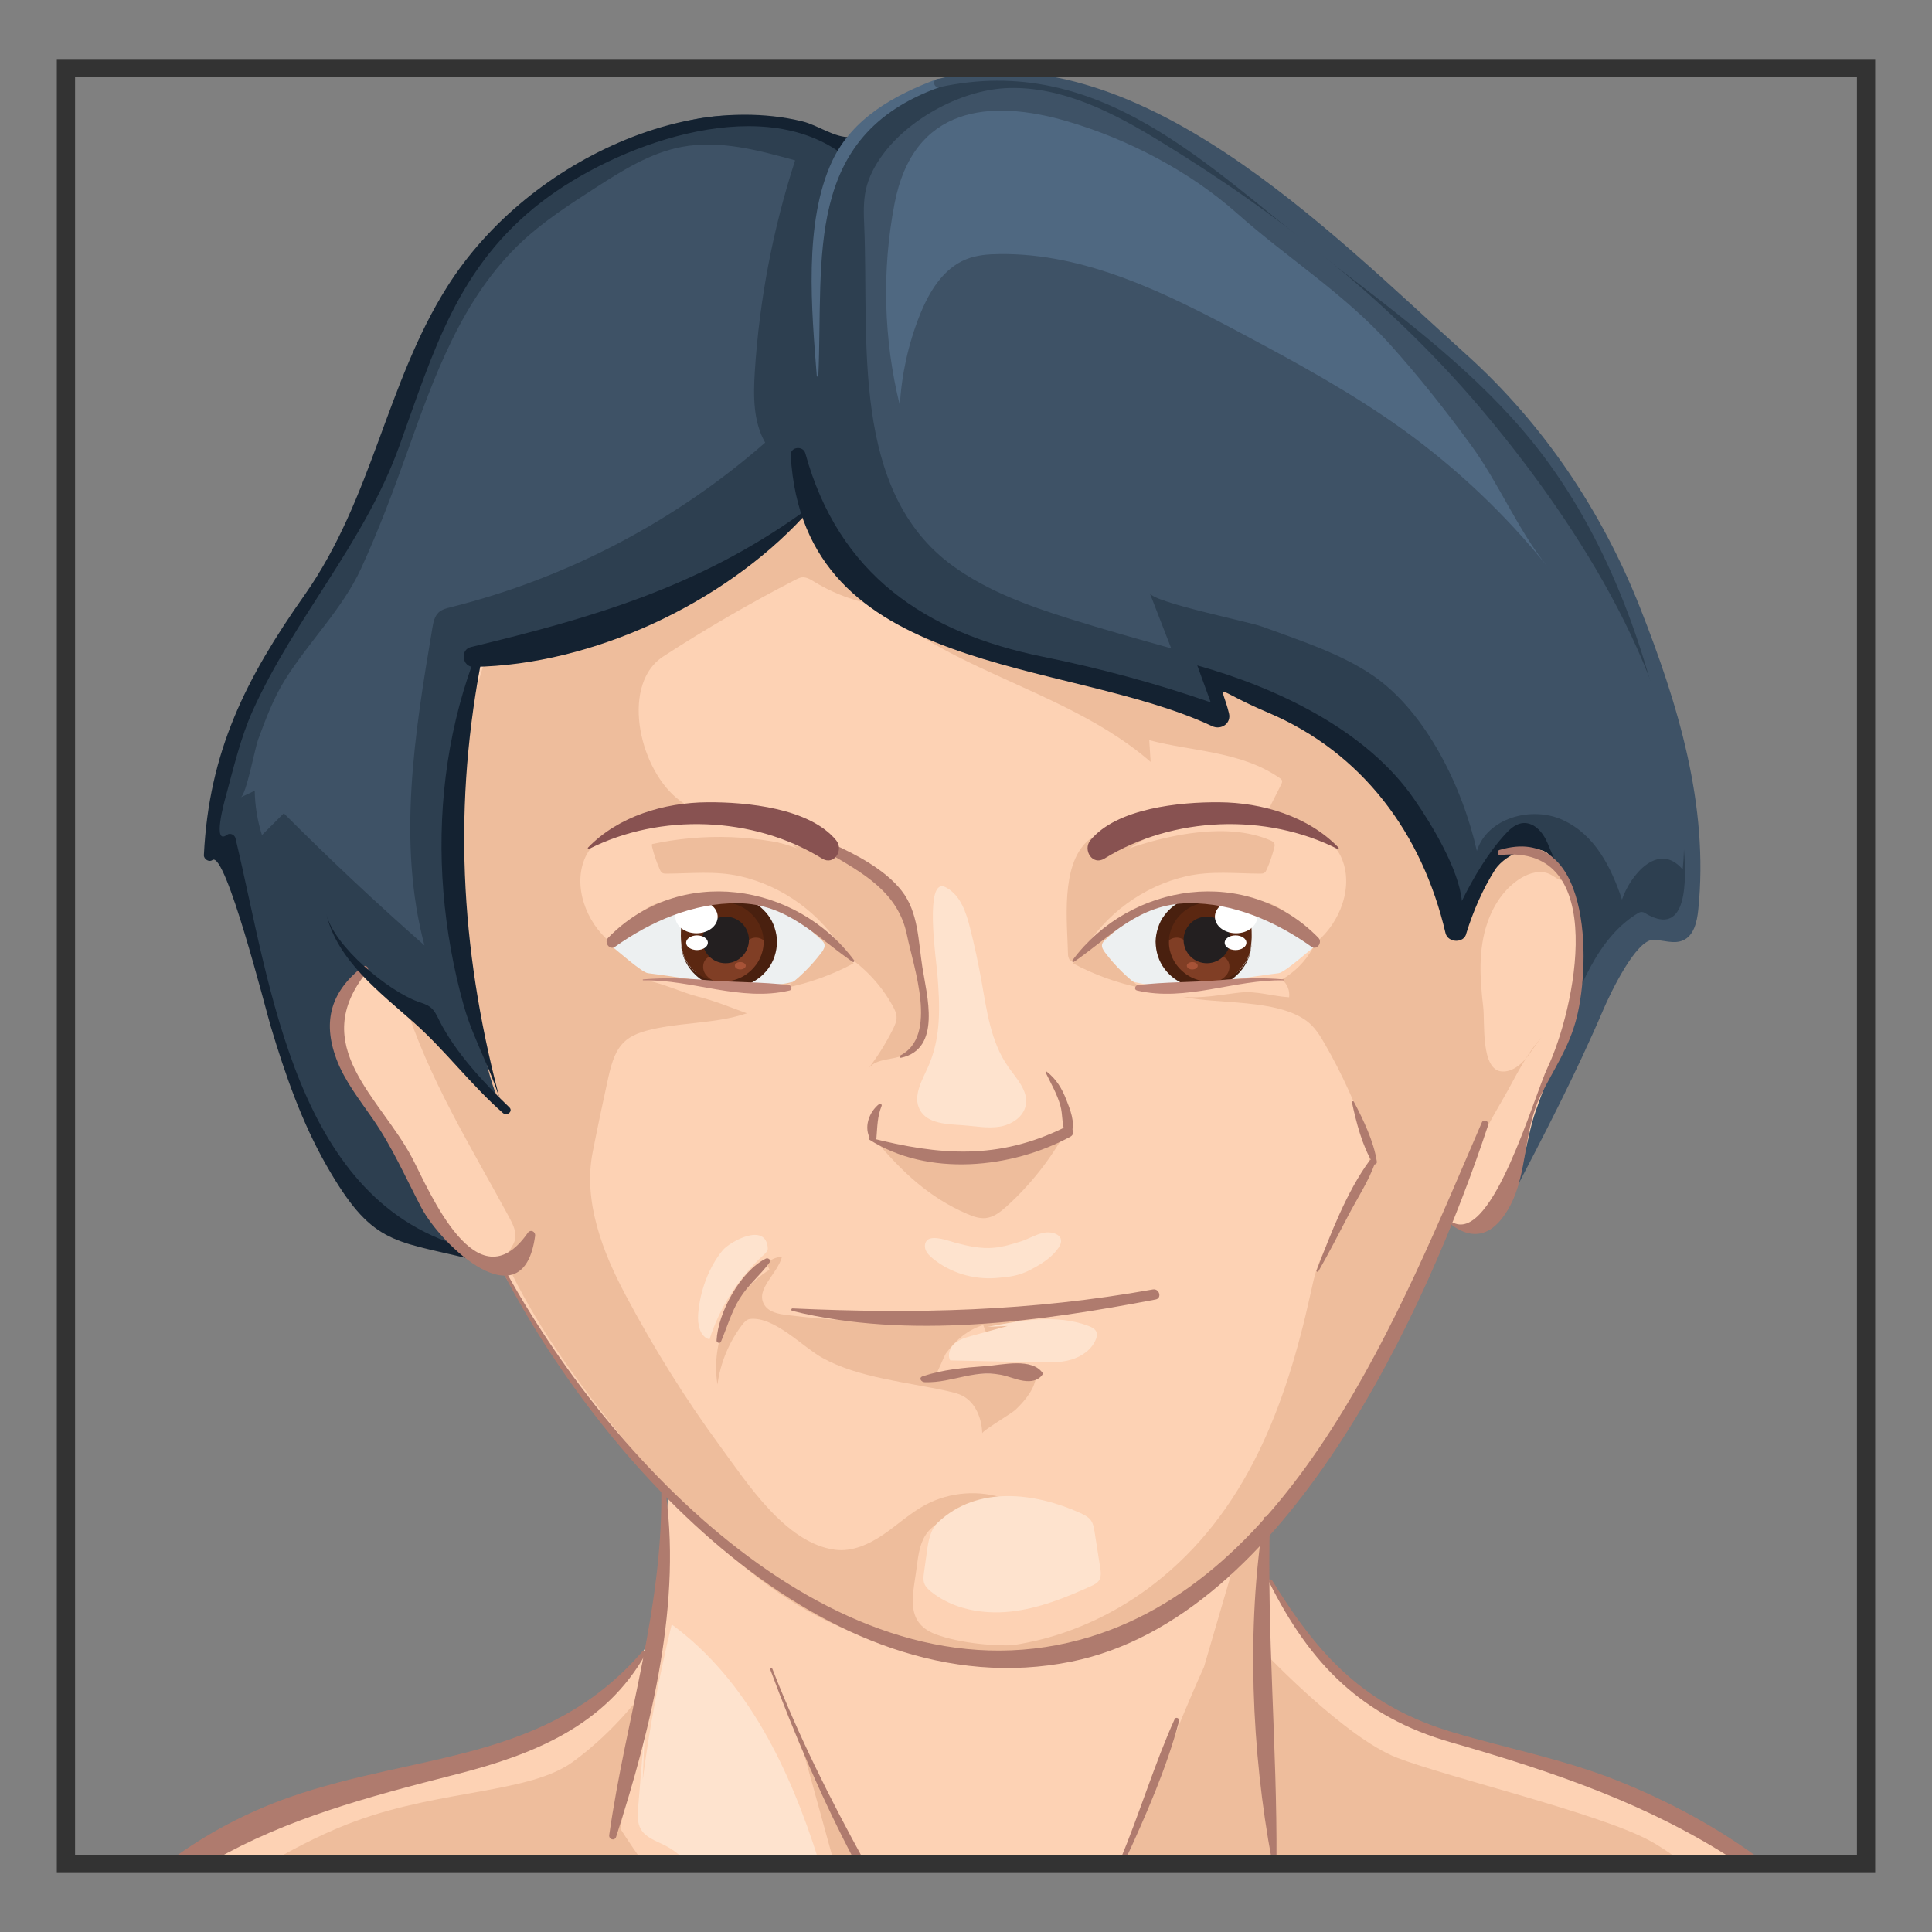 <?xml version="1.0" encoding="utf-8"?>
<!-- Generator: Adobe Illustrator 16.0.0, SVG Export Plug-In . SVG Version: 6.00 Build 0)  -->
<!DOCTYPE svg PUBLIC "-//W3C//DTD SVG 1.1//EN" "http://www.w3.org/Graphics/SVG/1.1/DTD/svg11.dtd">
<svg version="1.1" id="Layer_1" xmlns="http://www.w3.org/2000/svg" xmlns:xlink="http://www.w3.org/1999/xlink" x="0px" y="0px"
	 width="85px" height="85px" viewBox="0 0 85 85" enable-background="new 0 0 85 85" xml:space="preserve">
<rect x="0" y="0" width="85" height="85" fill="#808080" stroke="none"/>
<g>
	<path fill="#FDD2B4" d="M77.279,81.846c-0.959-0.639-2.422-1.52-4.158-2.227c-3.072-1.252-8.076-2.73-8.076-2.73
		s-1.934-0.568-4.664-2.16c-2.729-1.592-4.662-5.459-4.662-5.459l0.113-1.82l-26.271-3.979l-0.57,8.074c0,0-0.682,1.252-1.932,2.729
		c-1.25,1.479-6.598,3.186-6.598,3.186s-3.98,0.455-8.189,2.16c-1.354,0.549-2.645,1.367-3.779,2.229h68.787V81.846z"/>
	<path fill="#2D3F50" d="M68.555,47.082c0,0,1.777-3.912,2.348-4.907c0.568-0.995,1.209-1.422,1.209-1.422s1.92,0.782,2.133-0.143
		c0.215-0.925,0.641-1.352-0.213-5.832c-0.854-4.479-1.85-7.396-1.85-7.396s-0.994-3.342-3.271-6.188
		c-2.275-2.845-3.84-4.623-3.84-4.623l-6.328-5.476l-7.184-5.403c0,0-3.412-1.992-6.398-2.348c-2.988-0.355-4.836,0.71-4.836,0.71
		l-1.779,1.138l-1.35,1.209c0,0-2.916-1.777-6.33-1.209c-3.414,0.569-8.035,3.982-8.035,3.982s-2.418,2.561-3.557,4.694
		c-1.139,2.133-1.707,4.407-1.707,4.407s-0.639,3.201-2.416,5.762c-1.779,2.56-3.484,5.119-3.484,5.119s-0.924,2.348-1.637,4.268
		c-0.709,1.92-0.709,3.839-0.709,3.839l0.709,0.071l1.92,7.253c0,0,1.707,5.76,3.699,7.68c1.99,1.92,2.488,2.062,2.488,2.062
		l2.135,0.711l9.457-4.693L68.555,47.082L68.555,47.082z"/>
	<path fill="#FDD2B4" d="M50.754,71.254c0,0,3.908-2.564,6.023-5.254c2.115-2.693,4.357-6.73,4.357-6.73l2.498-5.51
		c0,0,1.666,0.576,1.986,0c0.322-0.578,2.309-4.936,2.309-4.936s1.408-4.934,1.537-6.536c0.129-1.603-0.447-3.333-0.447-3.333
		l-0.834-1.218c0,0-1.537-0.641-1.922-0.32s-0.963,1.217-0.963,1.217l-1.152,1.987c0,0-0.961-3.91-2.885-6.09
		c-1.922-2.178-3.779-3.075-3.779-3.075l-4.293-1.793l0.641,1.729l-1.281-0.322c0,0-3.141-1.024-6.023-1.602
		c-2.885-0.577-5.127-1.346-5.127-1.346s-2.818-1.603-3.781-2.885c-0.961-1.28-1.859-2.69-1.859-2.69l-3.973,2.627
		c0,0-5.51,2.691-5.703,2.691S21.02,29.02,21.02,29.02s-0.641,2.691-0.896,4.678c-0.318,2.458-0.373,5.01,0.266,7.423
		c0.225,0.842,0.523,1.667,0.682,2.522c0.125,0.686,0.158,1.379,0.25,2.068c0.146,1.092,0.443,2.16,0.885,3.172
		c-1.396-0.756-1.998-1.961-2.918-3.139c-0.449-0.578-1.6-1.664-1.6-1.664l-1.73-1.283c0,0-1.152,1.089-1.09,2.371
		c0.064,1.283,0.641,2.5,0.641,2.5s1.922,2.051,2.373,3.268c0.447,1.219,1.41,3.076,1.41,3.076s1.088,1.09,1.73,1.408
		c0.641,0.322,1.023,0.449,1.023,0.449s2.373,3.781,3.91,5.896c1.539,2.115,3.525,3.973,3.525,3.973s2.436,2.693,8.01,5.641
		c5.576,2.947,10.447,1.09,10.447,1.09L50.754,71.254L50.754,71.254z"/>
	<path fill="#EDF0F1" d="M47.418,42.224c0,0,1.75,0.917,2.99,1.079c1.238,0.16,3.932-0.217,3.932-0.217s1.643-0.243,1.912-0.27
		c0.27-0.026,1.418-1.062,1.535-1.131c0.133-0.081-1.023-1.238-2.344-1.75s-2.938-0.484-2.938-0.484l-2.045,0.484
		C50.461,39.936,47.984,41.282,47.418,42.224z"/>
	<path fill="#EEBD9C" d="M35.928,23.118c1.166,2.83,3.918,4.668,6.672,6.006s5.713,2.39,8.023,4.396l-0.061-0.955
		c1.926,0.509,4.035,0.478,5.75,1.674c0.035,0.025,0.072,0.054,0.088,0.096c0.021,0.059-0.006,0.123-0.033,0.179
		c-0.207,0.407-0.412,0.814-0.617,1.221c-0.018,0.032-0.033,0.062-0.061,0.083c-0.049,0.038-0.119,0.029-0.182,0.02
		c-1.764-0.286-3.557-0.214-5.275,0.286c-0.635,0.184-1.91,0.448-2.389,0.882c-1.193,1.087-0.887,3.577-0.855,4.989
		c0.004,0.148,0.096,0.357,0.23,0.294c0.041-0.021,0.068-0.062,0.092-0.101c0.975-1.587,3.197-2.686,5.016-2.902
		c0.809-0.097,2.281,0,2.969,0.447c0.57,0.37,1.141,0.741,1.711,1.112c0.246,0.161,0.494,0.323,0.695,0.538
		c0.047,0.052,0.094,0.111,0.1,0.181c0.004,0.063-0.025,0.124-0.059,0.178c-0.318,0.562-0.783,1.029-1.344,1.349
		c0.23,0.184,0.357,0.492,0.318,0.785c-0.758-0.047-1.422-0.291-2.172-0.207c-0.834,0.092-1.66,0.268-2.502,0.186
		c1.551,0.336,4.105,0.084,5.438,1.057c0.354,0.258,0.592,0.641,0.809,1.02c0.76,1.32,1.391,2.711,1.885,4.152
		c0.473,1.377-0.957,3.064-1.592,4.297c-0.238,0.461-0.477,0.926-0.641,1.418c-0.125,0.373-0.203,0.76-0.289,1.145
		c-1.07,4.867-2.822,9.605-6.893,12.752c-2.576,1.994-5.895,3.105-9.131,2.734c3.158,0.779,6.576,0.09,9.408-1.508
		c2.047-1.154,3.818-2.73,5.32-4.531c2.404-2.879,4.125-6.256,5.707-9.635c0.842-1.795,1.609-3.617,2.467-5.404
		c0.492-1.029,1.027-2.035,1.604-3.018c0.508-0.869,1.043-2.062,1.77-2.764c-0.301,0.289-0.498,0.668-0.766,0.99
		c-0.264,0.322-0.641,0.605-1.057,0.58c-0.943-0.057-0.746-2.156-0.824-2.824c-0.145-1.24-0.232-2.511,0.18-3.712
		c0.271-0.796,0.768-1.542,1.486-1.976c0.375-0.226,0.852-0.36,1.248-0.175c0.213,0.101,0.396,0.288,0.631,0.301
		c-0.18-0.398-0.361-0.801-0.645-1.133c-0.285-0.331-0.688-0.588-1.123-0.594c-0.842-0.011-1.139,0.528-1.473,1.147
		c-0.486,0.906-1.045,1.754-1.467,2.701c-0.838-2.456-2.197-4.736-3.877-6.744c-1.754-2.099-4.051-3.847-6.719-4.449
		c0.086,0.536,0.172,1.072,0.26,1.608c-2.357-0.633-4.715-1.265-7.072-1.896c-2.07-0.556-4.156-1.117-6.07-2.084
		c-1.912-0.968-3.66-2.384-4.658-4.281L35.928,23.118L35.928,23.118z"/>
	<path fill="#EEBD9C" d="M50.281,40.116c-0.604,0.345-1.162,0.761-1.662,1.241c-0.051,0.049-0.105,0.104-0.127,0.172
		c-0.041,0.132,0.043,0.267,0.125,0.377c0.449,0.595,0.984,1.12,1.586,1.557c-1.047-0.211-2.055-0.576-2.994-1.079
		c0.826-1.061,1.939-1.896,3.189-2.392c-0.082,0.037-0.162,0.075-0.242,0.113L50.281,40.116L50.281,40.116z M28.416,29.755
		c-0.957,1.929,0.373,5.432,2.398,5.903c-1.854-0.431-3.936,0.411-4.969,2.012c0.23,0.11,0.459,0.224,0.688,0.335
		c0.168-0.274,0.496-0.403,0.801-0.503c2.266-0.74,4.723-0.876,7.059-0.407c1.988,0.399,4.002,0.506,5.141,2.458
		c0.74,1.268,0.936,2.771,1.09,4.23c0.051,0.488,0.102,0.986-0.002,1.469c-0.102,0.479-0.381,0.945-0.824,1.154
		c-0.516,0.244-1.217,0.141-1.574,0.58c0.406-0.535,0.762-1.104,1.062-1.707c0.086-0.174,0.168-0.355,0.158-0.551
		c-0.008-0.158-0.08-0.307-0.156-0.447c-0.547-1.008-1.375-1.86-2.367-2.434c-1.355,1.051-2.148,1.834-3.953,1.536
		c-0.359-0.061-0.721-0.119-1.08-0.178c-1.168-0.193-2.307-0.07-3.482-0.059c0.439-0.006,1.727,0.564,2.264,0.691
		c0.734,0.178,1.482,0.486,2.189,0.744c-1.27,0.428-2.619,0.395-3.92,0.65c-1.461,0.287-1.852,0.709-2.176,2.172
		c-0.242,1.096-0.473,2.195-0.689,3.297c-0.426,2.158,0.445,4.395,1.445,6.271c1.23,2.316,2.615,4.551,4.168,6.662
		c1.166,1.586,2.873,4.264,5.047,4.549c0.752,0.1,1.498-0.238,2.127-0.666c0.627-0.428,1.189-0.955,1.859-1.312
		c1.068-0.57,2.379-0.666,3.52-0.26c-0.865,0.016-1.674,0.408-2.451,0.791c-0.35,0.174-0.711,0.355-0.961,0.654
		c-0.342,0.412-0.422,0.973-0.488,1.504c-0.148,1.203-0.584,2.469,0.814,3.004c1.035,0.395,2.697,0.562,3.783,0.465
		c-3.371,0.945-7.059-0.01-10.029-1.861c-2.971-1.85-5.334-4.52-7.529-7.248c-1.824-2.264-3.574-4.613-4.863-7.219
		c-0.123-0.25-0.246-0.527-0.182-0.799c0.055-0.234,0.244-0.42,0.312-0.652c0.104-0.344-0.07-0.703-0.24-1.018
		c-1.674-3.092-3.557-6.113-4.605-9.469c0.158,0.506,1.584,1.496,1.975,2.008c0.764,1.004,1.598,1.938,2.525,2.791
		c-0.824-0.758-1.129-3.516-1.367-4.59c-0.363-1.634-0.605-3.293-0.727-4.963c-0.242-3.343-0.025-6.649,0.994-9.856
		c0.082-0.254,0.174-0.521,0.373-0.697c0.266-0.239,0.656-0.266,1.012-0.287c1.699-0.105,3.812-0.314,5.363-1.075
		c2.756-1.355,5.627-2.597,7.543-5.043c0.346,0.578,0.652,1.261,1.072,1.787c0.174,0.218,1.117,0.831,1.117,1.038
		c0.609,0.484,1.322,0.872,1.771,1.508c-1.277-0.063-2.537-0.454-3.627-1.122c-0.166-0.103-0.348-0.215-0.543-0.194
		c-0.102,0.012-0.195,0.06-0.287,0.106c-2.016,1.041-3.916,2.143-5.812,3.373C28.844,29.1,28.59,29.401,28.416,29.755L28.416,29.755
		z"/>
	<path fill="#EEBD9C" d="M33.73,55.578c0.184-0.172,0.424-0.273,0.674-0.285c-0.201,0.762-1.184,1.43-0.781,2.107
		c0.197,0.33,0.629,0.412,1.01,0.457c1.902,0.227,3.639,0.369,5.527,0.129c0.865-0.109,4.477,0.195,5.016-0.412
		c-0.512,0.574-1.02,1.15-1.529,1.725c-0.129-0.334-0.262-0.668-0.391-1.002c-0.693,0.215-1.213,0.666-1.635,1.242
		c-0.098,0.137-0.42,0.982-0.488,0.986c0.393-0.016,4.475-0.18,4.465-0.064c-0.049,0.623-0.479,1.137-0.918,1.561
		c-0.154,0.152-1.469,0.932-1.465,1.035c-0.023-0.645-0.285-1.334-0.854-1.641c-0.207-0.109-0.438-0.16-0.664-0.211
		c-1.793-0.402-3.918-0.578-5.518-1.465c-0.867-0.48-2.111-1.828-3.18-1.711c-0.146,0.016-0.256,0.139-0.346,0.256
		c-0.584,0.768-0.959,1.674-1.088,2.629c-0.314-1.934,0.627-4.014,2.289-5.053L33.73,55.578L33.73,55.578z M42.549,53.406
		c0.26,0.111,0.537,0.213,0.818,0.184c0.355-0.037,0.658-0.277,0.924-0.518c1.055-0.957,1.941-2.084,2.625-3.332
		c-0.727,0.6-1.715,0.742-2.648,0.861c-2.047,0.26-3.711,0.115-5.723-0.398C39.695,51.562,40.887,52.693,42.549,53.406z"/>
	<path fill="#FEE3CE" d="M46.354,55.162c0.082-0.084,0.154-0.176,0.221-0.271c0.363-0.537-0.266-0.758-0.719-0.641
		c-0.34,0.086-0.623,0.268-0.955,0.371c-0.383,0.119-0.771,0.238-1.168,0.275c-0.574,0.053-1.143-0.072-1.695-0.219
		c-0.293-0.08-1-0.355-1.25-0.109c-0.111,0.111-0.119,0.293-0.059,0.436c0.061,0.145,0.178,0.254,0.297,0.354
		c0.777,0.641,1.799,0.949,2.801,0.869c0.58-0.045,1-0.094,1.512-0.363C45.697,55.678,46.066,55.457,46.354,55.162L46.354,55.162z
		 M44.334,58.338c-0.523,0.145-1.049,0.287-1.572,0.432c-0.27,0.074-0.547,0.152-0.758,0.336s-0.33,0.5-0.199,0.746
		c1.285,0.029,2.572,0.057,3.857,0.086c0.492,0.01,0.994,0.021,1.467-0.119c0.473-0.139,0.918-0.453,1.092-0.914
		c0.031-0.086,0.055-0.178,0.031-0.266c-0.041-0.158-0.209-0.246-0.361-0.303c-1.402-0.529-2.967-0.248-4.438,0.039L44.334,58.338z
		 M41.383,38.998c-0.646,0.168-0.186,3.319-0.145,3.826c0.117,1.432,0.184,2.844-0.438,4.184c-0.268,0.578-0.633,1.24-0.338,1.805
		c0.328,0.633,1.205,0.645,1.916,0.693c0.531,0.037,1.066,0.148,1.592,0.064c0.525-0.082,1.062-0.426,1.16-0.949
		c0.117-0.629-0.408-1.168-0.775-1.689c-0.768-1.09-0.941-2.473-1.176-3.785c-0.139-0.782-0.307-1.557-0.502-2.327
		c-0.172-0.682-0.42-1.427-1.037-1.765C41.562,39.011,41.471,38.975,41.383,38.998L41.383,38.998z M47.518,66.562
		c-1.957-0.883-4.506-1.232-6.252,0.418c-0.34,0.32-0.422,0.822-0.486,1.285c-0.043,0.309-0.086,0.617-0.129,0.926
		c-0.021,0.156-0.041,0.316,0.01,0.463c0.053,0.154,0.178,0.271,0.305,0.375c0.963,0.773,2.275,1.006,3.504,0.873
		c1.23-0.137,2.395-0.604,3.521-1.115c0.137-0.062,0.281-0.131,0.363-0.258c0.104-0.162,0.078-0.375,0.049-0.566l-0.244-1.557
		c-0.029-0.188-0.062-0.383-0.178-0.535C47.863,66.723,47.688,66.641,47.518,66.562L47.518,66.562z M33.779,54.914
		c-0.082-1.172-1.672-0.279-1.979,0.088c-0.631,0.758-1.012,1.838-1.084,2.814c-0.033,0.441,0.07,0.998,0.498,1.109
		c0.455-1.42,1.289-2.715,2.391-3.721C33.691,55.125,33.787,55.031,33.779,54.914L33.779,54.914z"/>
	<path fill="#3E5266" d="M22.977,10.618c-2.66,2.475-3.887,5.986-5.078,9.318c-0.613,1.717-1.25,3.414-2.012,5.072
		c-0.822,1.792-2.314,3.234-3.367,4.931c-0.494,0.796-0.846,1.736-1.168,2.611c-0.131,0.35-0.516,2.414-0.762,2.53
		c0.205-0.099,0.412-0.194,0.617-0.29c0.01,0.663,0.119,1.319,0.318,1.951c0.32-0.319,0.641-0.64,0.961-0.959
		c2,2.005,4.062,3.942,6.188,5.812c-1.203-4.536-0.432-9.334,0.348-13.961c0.041-0.252,0.094-0.521,0.281-0.693
		c0.143-0.128,0.336-0.177,0.521-0.223c5.1-1.273,9.887-3.779,13.84-7.243c-0.533-0.932-0.523-2.068-0.455-3.14
		c0.203-3.154,0.799-6.271,1.773-9.278c-1.631-0.452-3.332-0.908-4.996-0.591c-1.398,0.266-2.635,1.054-3.83,1.825
		C25.049,9.003,23.939,9.722,22.977,10.618L22.977,10.618z M44.4,3.872c-1.996,0.049-4.34,1.281-5.551,2.916
		c-0.346,0.467-0.631,0.99-0.756,1.562C37.979,8.874,38,9.417,38.023,9.952c0.211,4.995-0.629,11.67,3.906,14.951
		c1.525,1.105,3.318,1.75,5.104,2.312c1.49,0.468,2.992,0.889,4.496,1.31c-0.314-0.81-0.629-1.62-0.943-2.43
		c0.16,0.412,4.322,1.246,4.941,1.472c1.586,0.581,3.457,1.184,4.857,2.141c2.393,1.631,3.984,4.999,4.592,7.734
		c0.447-1.45,2.402-2.001,3.781-1.365c1.426,0.657,2.133,2.093,2.604,3.502c0.342-1.033,1.584-2.594,2.67-1.326
		c0.061-0.588,0.072-1.181,0.047-1.771c-0.281-6.563-4.586-13.285-8.625-18.146c-4.053-4.881-9.055-8.846-14.41-12.117
		C49.006,4.969,46.775,3.812,44.4,3.872L44.4,3.872z"/>
	<path fill="#4F6881" d="M46.945,5.334c-3.395-0.992-6.764-0.668-7.59,3.628c-0.564,2.927-0.482,5.978,0.234,8.872
		c0.076-1.36,0.373-2.698,0.875-3.964c0.406-1.019,1.023-2.054,2.041-2.462c0.457-0.185,0.957-0.225,1.449-0.23
		c3.822-0.055,7.4,1.745,10.771,3.545c2.416,1.288,4.826,2.606,7.045,4.209c2.355,1.703,4.473,3.713,6.297,5.979
		c-1.293-1.605-2.121-3.648-3.346-5.322c-1.111-1.523-2.311-3.041-3.574-4.445c-2.021-2.24-4.51-3.791-6.723-5.758
		C52.346,7.536,49.613,6.116,46.945,5.334L46.945,5.334z"/>
	<path fill="#EEBD9C" d="M37.947,81.846l-2.672-5.031c0,0,0.736,2.637,1.391,5.031H37.947z M28.23,81.846
		c-0.578-0.818-0.936-1.387-0.936-1.387l1.041-6.072c0,0-1.215,1.734-3.125,3.123c-1.908,1.389-5.725,1.213-9.541,2.602
		c-1.24,0.451-2.496,1.084-3.629,1.734H28.23L28.23,81.846z M73.91,81.846c-0.484-0.352-0.941-0.654-1.334-0.867
		c-2.256-1.215-8.848-2.773-11.104-3.643c-2.256-0.867-5.725-4.512-5.725-4.512l0.084-5.375l-1.645,1.732l-1.217,4.164
		c0,0-1.215,2.602-3.297,8.152c-0.045,0.123-0.092,0.229-0.139,0.348H73.91L73.91,81.846z"/>
	<path fill="#FEE3CE" d="M29.217,81.172c0.357,0.176,0.658,0.412,0.939,0.674h5.859c-1.252-3.973-3.119-7.924-6.463-10.377
		c-0.549,2.248-0.975,4.525-1.273,6.822l0.094-2.363c-0.098,1.189-0.197,2.379-0.295,3.568c-0.027,0.336-0.051,0.695,0.119,0.986
		C28.408,80.842,28.844,80.984,29.217,81.172L29.217,81.172z"/>
	<path fill="#AF7B6E" d="M29.092,65.354c0.107,5.387-1.541,10.143-2.289,15.379c-0.027,0.195,0.238,0.279,0.303,0.084
		c1.543-4.783,2.949-10.445,2.129-15.482C29.221,65.252,29.09,65.273,29.092,65.354L29.092,65.354z"/>
	<path fill="#AF7B6E" d="M9.412,81.846c3.193-1.818,6.637-2.76,10.697-3.793c3.379-0.861,6.533-2.141,8.299-5.295
		c0.049-0.086-0.074-0.189-0.141-0.109c-4.229,4.914-9.896,4.447-15.529,6.422c-1.902,0.668-3.66,1.605-5.248,2.775H9.412
		L9.412,81.846z M56.16,81.846c0.029-4.994-0.428-9.971-0.289-14.99c0.004-0.15-0.248-0.193-0.273-0.037
		c-0.764,4.74-0.537,10.254,0.357,15.027H56.16L56.16,81.846z M38.006,81.846c-1.494-2.717-2.877-5.484-4.023-8.42
		c-0.023-0.059-0.117-0.033-0.096,0.025c1.066,2.859,2.275,5.686,3.701,8.395H38.006L38.006,81.846z"/>
	<path fill="#AF7B6E" d="M63.836,76.656c4.711,1.35,8.748,2.766,12.479,5.189h1.195c-1.936-1.438-4.078-2.596-6.355-3.506
		c-2.354-0.939-4.783-1.398-7.197-2.113c-3.885-1.148-5.922-3.334-7.99-6.697c-0.051-0.086-0.176-0.012-0.131,0.076
		C57.637,73.209,59.916,75.533,63.836,76.656z M22.021,55.768c4.375,8.541,14.27,19.523,25.115,17.336
		c9.506-1.918,15.674-15.547,18.34-23.611c0.053-0.16-0.211-0.277-0.279-0.117c-3.562,8.242-8.215,20.236-17.711,22.775
		c-10.707,2.863-20.781-8.002-25.357-16.447C22.09,55.633,21.984,55.695,22.021,55.768z"/>
	<path fill="#142231" d="M20.664,54.938c-7.672-1.945-8.738-11.527-10.305-18.063c-0.033-0.145-0.236-0.245-0.365-0.15
		c-0.672,0.505-0.111-1.5-0.064-1.67c0.342-1.257,0.66-2.619,1.191-3.792c1.846-4.083,4.918-7.397,6.445-11.632
		c1.514-4.201,2.568-7.907,6.266-10.752c3.205-2.468,9.432-4.792,13.117-2.177c0.16-0.225,0.32-0.447,0.479-0.67
		c-0.695,0.041-1.432-0.52-2.115-0.689c-0.848-0.21-1.725-0.299-2.594-0.296c-1.779,0.006-3.545,0.422-5.189,1.095
		c-3.158,1.295-6.031,3.58-7.859,6.479c-2.682,4.252-3.285,9.312-6.271,13.557c-2.582,3.667-4.207,6.882-4.43,11.444
		c-0.008,0.176,0.225,0.328,0.375,0.217c0.574-0.435,2.357,6.625,2.572,7.338c0.629,2.092,1.361,4.205,2.453,6.111
		c1.961,3.424,2.865,3.27,6.18,4.068C20.818,55.418,20.934,55.006,20.664,54.938L20.664,54.938z M66.736,36.287
		c-0.162,0.074-0.307,0.196-0.43,0.326c-0.803,0.844-1.477,1.986-1.99,3.025c-0.131-1.379-1.305-3.334-2.086-4.46
		c-2.098-3.068-6.098-4.938-9.555-5.902c0.197,0.542,0.395,1.083,0.592,1.625c-2.408-0.837-4.887-1.502-7.385-2.008
		c-5.17-1.047-8.982-3.613-10.451-8.951c-0.096-0.346-0.664-0.29-0.643,0.087c0.562,9.8,12.033,8.861,18.541,11.919
		c0.393,0.185,0.852-0.118,0.74-0.569c-0.346-1.403-0.764-1.08,1.713-0.031c4.148,1.756,6.791,5.316,7.814,9.703
		c0.104,0.441,0.834,0.467,0.92,0c0.291-0.943,0.725-1.949,1.256-2.78c0.469-0.729,2.023-1.453,2.688-0.349
		c-0.205-0.34-0.303-0.734-0.5-1.079c-0.195-0.345-0.537-0.655-0.934-0.632C66.926,36.215,66.828,36.243,66.736,36.287z"/>
	<path fill="#4F6881" d="M41.229,3.478C39.35,4.182,37.5,5.192,36.611,7.09c-1.266,2.707-0.9,6.575-0.676,9.448
		c0.004,0.045,0.066,0.045,0.068,0c0.229-5.22-0.68-10.548,5.324-12.699C41.553,3.759,41.453,3.394,41.229,3.478L41.229,3.478z"/>
	<path fill="#3E5266" d="M67.947,47.811c-0.133,0.369-0.266,0.74-0.396,1.109c-0.406,1.176-0.523,2.746-1.088,3.828
		c1.432-2.74,2.861-5.486,4.076-8.328c0.309-0.721,1.436-3.09,2.205-3.072c0.439,0.012,0.9,0.202,1.303,0.024
		c0.479-0.21,0.613-0.813,0.668-1.332c0.48-4.598-0.902-9.103-2.561-13.31c-1.67-4.236-4.273-8.108-7.668-11.156
		C58.516,10.216,49.975,1.329,41.229,3.481c-0.23,0.057-0.133,0.406,0.098,0.355c7.033-1.537,11.762,3.447,16.789,7.363
		c3.1,2.415,6.355,4.77,8.922,7.78c3.201,3.754,5.086,8.53,6.15,13.309c0.205,0.92,2.465,9.897-0.84,7.87
		c-0.074-0.048-0.176-0.045-0.252,0c-1.818,1.062-2.709,3.472-3.342,5.367C68.496,46.293,68.221,47.049,67.947,47.811L67.947,47.811
		z"/>
	<path fill="#142231" d="M35.236,22.599c-4.562,3.242-9.178,4.583-14.52,5.869c-0.486,0.117-0.383,0.881,0.119,0.873
		c5.25-0.091,10.979-2.79,14.51-6.601C35.412,22.669,35.324,22.539,35.236,22.599z"/>
	<path fill="#142231" d="M20.785,29.207c-1.158,3.199-1.553,6.648-1.277,10.033c0.139,1.699,0.439,3.381,0.902,5.022
		c0.432,1.537,1.301,2.947,1.689,4.506c-1.781-6.507-2.207-12.818-0.967-19.465C21.176,29.075,20.863,28.987,20.785,29.207z"/>
	<path fill="#AF7B6E" d="M15.951,42.534c-1.375,1.08-1.773,2.373-1.156,4.044c0.357,0.965,1.023,1.807,1.604,2.645
		c0.867,1.254,1.426,2.551,2.129,3.889c0.895,1.707,4.496,5.078,5.014,1.266c0.027-0.195-0.201-0.309-0.322-0.137
		c-2.238,3.207-4.33-1.846-5.072-3.268c-1.396-2.676-4.66-4.965-1.99-8.232C16.277,42.594,16.098,42.42,15.951,42.534z
		 M63.893,53.91c1.104,0.791,1.941,0.268,2.547-0.865c0.771-1.443,0.588-3.312,1.332-4.824c0.6-1.221,1.248-2.098,1.59-3.43
		c0.646-2.531,0.6-8.586-3.393-7.396c-0.117,0.034-0.102,0.239,0.031,0.225c4.904-0.535,3.254,6.9,2.096,9.326
		c-0.615,1.291-2.414,7.666-4.141,6.857c-0.029-0.02-0.068-0.008-0.086,0.02C63.854,53.855,63.863,53.893,63.893,53.91L63.893,53.91
		z M34.855,57.674c5.121,1.268,10.877,0.477,15.988-0.502c0.289-0.055,0.166-0.494-0.123-0.441c-5.387,0.965-10.42,1.08-15.85,0.834
		C34.809,57.562,34.795,57.658,34.855,57.674z M40.689,60.812c1.26,0.039,2.26-0.645,3.586-0.268c0.33,0.094,0.66,0.23,1.004,0.221
		c0.262-0.008,0.479-0.109,0.613-0.33c-0.467-0.721-1.791-0.383-2.533-0.33c-0.977,0.07-1.867,0.148-2.768,0.447
		C40.408,60.613,40.516,60.807,40.689,60.812L40.689,60.812z"/>
	<path fill="#5B2711" d="M51.41,40.34c0,0-0.377,0.458-0.189,1.373c0.189,0.916,0.619,1.238,0.619,1.238l0.674,0.351l1.51-0.189
		c0,0,0.645-0.43,0.887-0.996s0.135-1.454,0.135-1.454l-0.562-1.051l-1.807-0.188C52.676,39.424,51.545,39.667,51.41,40.34
		L51.41,40.34z"/>
	<path fill="#803E25" d="M52.467,43.186c-0.354-0.174-0.803-0.499-0.975-0.811c-0.164-0.295-0.381-0.748-0.055-1.01
		c0.154-0.125,0.385-0.149,0.562-0.062c0.23,0.113,0.344,0.37,0.508,0.565c0.188,0.218,0.473,0.369,0.752,0.319
		c0.174-0.032,0.336-0.133,0.508-0.102c0.174,0.03,0.299,0.201,0.318,0.375c0.084,0.692-1.008,0.985-1.504,0.778
		C52.545,43.223,52.506,43.205,52.467,43.186L52.467,43.186z"/>
	<path fill="#49200F" d="M55.062,41.443c0,0,0.016,0.188-0.064,0.504c-0.084,0.31-0.293,0.758-0.771,1.112
		c-0.236,0.176-0.541,0.316-0.891,0.379c-0.355,0.061-0.729,0.039-1.117-0.096c-0.375-0.129-0.73-0.375-0.982-0.713
		c-0.258-0.342-0.387-0.748-0.396-1.199c0.006-0.377,0.141-0.851,0.396-1.17c0.252-0.339,0.604-0.587,0.982-0.716
		c0.76-0.272,1.539-0.071,2.01,0.283c0.477,0.355,0.688,0.803,0.77,1.113C55.078,41.257,55.062,41.443,55.062,41.443L55.062,41.443z
		 M55.062,41.443c0,0,0.01-0.188-0.08-0.498c-0.084-0.306-0.338-0.741-0.83-1.013c-0.479-0.271-1.188-0.331-1.768-0.027
		c-0.281,0.152-0.521,0.373-0.695,0.644c-0.166,0.289-0.264,0.547-0.26,0.91c-0.006,0.288,0.096,0.616,0.258,0.881
		c0.172,0.267,0.414,0.494,0.697,0.643c0.275,0.147,0.619,0.215,0.922,0.206c0.309-0.014,0.604-0.1,0.846-0.231
		c0.492-0.272,0.746-0.707,0.83-1.014C55.072,41.633,55.062,41.443,55.062,41.443L55.062,41.443z"/>
	<path fill="#231F20" d="M54.119,41.436c-0.045,0.564-0.539,0.985-1.104,0.939c-0.564-0.045-0.984-0.539-0.939-1.104
		c0.045-0.563,0.539-0.985,1.104-0.94C53.744,40.377,54.164,40.873,54.119,41.436z"/>
	<path fill="#FFFFFF" d="M55.314,40.336c0,0.399-0.418,0.724-0.932,0.724s-0.932-0.324-0.932-0.724c0-0.4,0.418-0.725,0.932-0.725
		S55.314,39.936,55.314,40.336z M54.838,41.476c0,0.178-0.213,0.323-0.479,0.323s-0.479-0.146-0.479-0.323s0.215-0.323,0.479-0.323
		S54.838,41.298,54.838,41.476z"/>
	<path fill="#A75337" d="M52.695,42.489c0,0.09-0.107,0.162-0.24,0.162s-0.24-0.072-0.24-0.162c0-0.089,0.107-0.161,0.24-0.161
		C52.588,42.327,52.695,42.399,52.695,42.489z"/>
	<path fill="#FDD2B4" d="M47.627,41.907c1.283-1.059,2.879-2.374,4.594-2.504c1.096-0.082,2.281,0.031,3.355,0.261
		c0.965,0.207,1.678,1.092,2.344,1.779c1.029-0.834,1.676-2.469,1.078-3.748c-0.152-0.329-0.408-0.6-0.688-0.832
		c-1.184-0.987-2.812-1.34-4.346-1.172c-1.531,0.167-2.979,0.812-4.285,1.631c1.834-0.619,4.342-1.149,6.203-0.353
		c0.078,0.035,0.164,0.076,0.189,0.157c0.018,0.051,0.006,0.105-0.008,0.16c-0.082,0.332-0.193,0.654-0.332,0.968
		c-0.025,0.057-0.055,0.117-0.107,0.148c-0.053,0.034-0.119,0.035-0.182,0.035c-1.086-0.005-2.152-0.13-3.229,0.11
		C50.314,38.975,48.609,40.222,47.627,41.907L47.627,41.907z"/>
	<path fill="#AF7B6E" d="M47.244,42.322c1.643-1.135,2.865-2.559,5.043-2.583c1.975-0.022,3.842,0.802,5.416,1.916
		c0.236,0.167,0.494-0.194,0.303-0.394c-3.137-3.218-8.279-2.442-10.828,0.995C47.148,42.294,47.205,42.349,47.244,42.322z
		 M38.234,50.131c2.584,1.66,6.266,1.285,8.861-0.123c0.271-0.15,0.031-0.551-0.242-0.414c-2.947,1.453-5.514,1.242-8.586,0.461
		C38.219,50.043,38.195,50.105,38.234,50.131L38.234,50.131z"/>
	<path fill="#AF7B6E" d="M38.682,48.57c-0.449,0.348-0.707,1.049-0.373,1.568c0.074,0.117,0.24,0.064,0.25-0.068
		c0.043-0.508,0.035-0.932,0.229-1.418C38.811,48.596,38.73,48.531,38.682,48.57L38.682,48.57z M46.004,47.186
		c0.229,0.475,0.498,0.934,0.645,1.445c0.119,0.416,0.053,0.857,0.234,1.248c0.057,0.121,0.213,0.062,0.254-0.033
		c0.186-0.453-0.062-1.053-0.232-1.484c-0.193-0.486-0.436-0.891-0.852-1.213C46.025,47.127,45.988,47.152,46.004,47.186z
		 M58.004,55.932c0.475-0.824,0.902-1.668,1.344-2.51c0.391-0.74,0.867-1.465,1.148-2.256c0.053-0.152-0.16-0.215-0.242-0.104
		c-1.014,1.383-1.713,3.236-2.332,4.834C57.902,55.947,57.98,55.977,58.004,55.932L58.004,55.932z"/>
	<path fill="#AF7B6E" d="M59.482,48.506c0.186,0.869,0.451,1.912,0.922,2.676c0.059,0.096,0.186,0.029,0.172-0.072
		c-0.133-0.885-0.596-1.85-1.012-2.639C59.539,48.424,59.469,48.459,59.482,48.506L59.482,48.506z M31.719,59.029
		c0.271-0.641,0.453-1.297,0.822-1.896c0.373-0.604,0.912-1.031,1.32-1.594c0.078-0.105-0.068-0.215-0.168-0.166
		c-1.121,0.561-2.107,2.381-2.168,3.605C31.521,59.074,31.678,59.127,31.719,59.029z"/>
	<path fill="#BF8678" d="M56.463,43.088c-0.947-0.08-1.836-0.053-2.789,0.033c-1.199,0.105-2.426,0.072-3.615,0.219
		c-0.125,0.016-0.18,0.205-0.033,0.238c2.154,0.506,4.293-0.492,6.438-0.447C56.49,43.131,56.49,43.09,56.463,43.088L56.463,43.088z
		"/>
	<path fill="#AF7B6E" d="M49.506,81.846c0.908-1.986,1.816-4.035,2.369-6.131c0.031-0.113-0.145-0.197-0.195-0.082
		c-0.881,1.951-1.539,4.146-2.402,6.213H49.506L49.506,81.846z M39.643,46.537c1.797-0.393,1.131-2.746,0.936-3.992
		c-0.178-1.144-0.172-2.41-0.908-3.352c-0.719-0.923-2.002-1.6-3.037-2.062c-0.252-0.112-0.469,0.233-0.221,0.378
		c1.541,0.896,3.105,1.737,3.49,3.632c0.283,1.404,1.391,4.44-0.299,5.299C39.547,46.469,39.586,46.549,39.643,46.537L39.643,46.537
		z"/>
	<path fill="#142231" d="M22.41,48.719c-1.111-1.061-2.381-2.428-3.078-3.812c-0.105-0.211-0.203-0.438-0.387-0.586
		c-0.16-0.129-0.361-0.184-0.555-0.252c-1.314-0.471-3.703-2.444-4.031-3.853c0.471,2.027,2.359,3.451,3.834,4.757
		c1.408,1.246,2.523,2.758,3.936,3.996C22.305,49.123,22.586,48.889,22.41,48.719z"/>
	<path fill="#885251" d="M58.887,37.288c-1.336-1.379-3.35-1.979-5.248-1.992c-1.729-0.013-4.51,0.257-5.668,1.676
		c-0.344,0.421,0.092,1.128,0.619,0.802c3.037-1.877,7.123-2.004,10.252-0.426C58.879,37.366,58.918,37.319,58.887,37.288
		L58.887,37.288z"/>
	<path fill="#EDF0F1" d="M37.34,42.224c0,0-1.75,0.917-2.988,1.079c-1.238,0.16-3.932-0.217-3.932-0.217s-1.643-0.243-1.912-0.27
		c-0.27-0.026-1.42-1.062-1.535-1.131c-0.135-0.081,1.023-1.238,2.344-1.75c1.318-0.512,2.934-0.484,2.934-0.484l2.047,0.484
		C34.299,39.936,36.775,41.282,37.34,42.224z"/>
	<path fill="#EEBD9C" d="M34.479,40.116c0.604,0.344,1.162,0.761,1.662,1.241c0.051,0.049,0.104,0.104,0.127,0.172
		c0.041,0.132-0.043,0.267-0.125,0.377c-0.449,0.595-0.984,1.12-1.584,1.557c1.045-0.211,2.053-0.576,2.994-1.079
		c-0.826-1.061-1.939-1.896-3.189-2.392c0.082,0.037,0.162,0.075,0.242,0.113L34.479,40.116L34.479,40.116z"/>
	<g>
		<path fill="#5B2711" d="M33.615,40.34c0,0,0.377,0.458,0.188,1.373c-0.188,0.916-0.617,1.238-0.617,1.238l-0.674,0.351
			l-1.51-0.189c0,0-0.645-0.43-0.889-0.996c-0.242-0.565-0.133-1.454-0.133-1.454l0.564-1.051l1.805-0.188
			C32.352,39.424,33.482,39.667,33.615,40.34L33.615,40.34z"/>
		<path fill="#803E25" d="M32.559,43.186c0.354-0.174,0.803-0.499,0.975-0.811c0.164-0.295,0.379-0.748,0.053-1.01
			c-0.154-0.125-0.383-0.149-0.561-0.062c-0.23,0.113-0.346,0.37-0.512,0.565c-0.184,0.218-0.471,0.369-0.75,0.319
			c-0.172-0.032-0.336-0.133-0.508-0.102c-0.172,0.03-0.297,0.201-0.316,0.375c-0.084,0.692,1.008,0.985,1.502,0.778
			C32.479,43.223,32.518,43.205,32.559,43.186L32.559,43.186z"/>
		<path fill="#49200F" d="M30.027,40.94c0.084-0.31,0.295-0.758,0.771-1.112c0.471-0.355,1.248-0.558,2.008-0.284
			c0.379,0.129,0.732,0.377,0.984,0.716c0.254,0.319,0.391,0.792,0.396,1.17c-0.01,0.451-0.141,0.857-0.398,1.199
			c-0.252,0.338-0.605,0.584-0.984,0.713c-0.387,0.135-0.76,0.156-1.115,0.096c-0.35-0.062-0.654-0.203-0.891-0.379
			c-0.479-0.354-0.688-0.802-0.771-1.112c-0.082-0.315-0.064-0.504-0.064-0.504S29.947,41.257,30.027,40.94L30.027,40.94z
			 M30.043,41.943c0.084,0.307,0.338,0.741,0.83,1.013c0.244,0.132,0.537,0.218,0.846,0.232c0.303,0.01,0.646-0.059,0.922-0.206
			c0.283-0.148,0.525-0.376,0.697-0.643c0.162-0.266,0.264-0.594,0.258-0.882c0.002-0.363-0.094-0.622-0.258-0.91
			c-0.174-0.271-0.416-0.491-0.697-0.644c-0.58-0.304-1.289-0.243-1.768,0.027c-0.492,0.271-0.746,0.707-0.83,1.012
			c-0.09,0.312-0.08,0.499-0.08,0.499S29.953,41.633,30.043,41.943L30.043,41.943z"/>
		<path fill="#231F20" d="M30.902,41.354c0,0.566,0.459,1.025,1.023,1.025c0.568,0,1.025-0.459,1.025-1.025
			c0-0.565-0.457-1.024-1.025-1.024C31.361,40.33,30.902,40.789,30.902,41.354z"/>
		<path fill="#FFFFFF" d="M29.713,40.336c0,0.399,0.416,0.724,0.93,0.724s0.932-0.324,0.932-0.724c0-0.4-0.418-0.725-0.932-0.725
			C30.129,39.613,29.713,39.936,29.713,40.336z M30.186,41.476c0,0.178,0.215,0.323,0.479,0.323s0.479-0.146,0.479-0.323
			s-0.215-0.323-0.479-0.323S30.188,41.298,30.186,41.476L30.186,41.476z"/>
		<path fill="#A75337" d="M32.33,42.489c0,0.09,0.105,0.162,0.24,0.162c0.133,0,0.24-0.072,0.24-0.162
			c0-0.089-0.107-0.161-0.24-0.161C32.438,42.327,32.33,42.399,32.33,42.489z"/>
	</g>
	<path fill="#FDD2B4" d="M37.133,41.907c-1.283-1.059-2.879-2.374-4.594-2.504c-1.094-0.082-2.281,0.031-3.354,0.261
		c-0.967,0.207-1.68,1.092-2.344,1.779c-1.029-0.834-1.676-2.469-1.08-3.748c0.154-0.329,0.408-0.6,0.688-0.832
		c1.184-0.987,2.812-1.34,4.346-1.172c1.531,0.167,2.979,0.812,4.285,1.631c-1.832-0.619-4.34-1.149-6.203-0.353
		c-0.078,0.035-0.164,0.076-0.189,0.157c-0.018,0.051-0.004,0.105,0.008,0.16c0.082,0.332,0.193,0.654,0.334,0.968
		c0.023,0.057,0.053,0.117,0.105,0.148c0.053,0.034,0.119,0.035,0.182,0.035c1.086-0.005,2.15-0.13,3.227,0.11
		C34.445,38.975,36.15,40.222,37.133,41.907L37.133,41.907z"/>
	<path fill="#AF7B6E" d="M37.516,42.322c-1.645-1.135-2.865-2.559-5.043-2.583c-1.975-0.022-3.844,0.802-5.416,1.916
		c-0.236,0.167-0.494-0.194-0.303-0.394c3.135-3.218,8.279-2.442,10.828,0.995C37.611,42.294,37.555,42.349,37.516,42.322
		L37.516,42.322z"/>
	<path fill="#BF8678" d="M28.297,43.088c0.947-0.08,1.836-0.053,2.789,0.033c1.201,0.105,2.426,0.072,3.617,0.219
		c0.125,0.016,0.178,0.205,0.031,0.238c-2.152,0.506-4.291-0.492-6.438-0.447C28.27,43.131,28.27,43.09,28.297,43.088L28.297,43.088
		z"/>
	<path fill="#885251" d="M25.873,37.288c1.336-1.379,3.352-1.979,5.248-1.992c1.729-0.013,4.508,0.257,5.668,1.676
		c0.344,0.421-0.09,1.128-0.619,0.802c-3.037-1.877-7.123-2.004-10.252-0.426C25.881,37.366,25.84,37.319,25.873,37.288z"/>
	<path fill="#333333" d="M82.5,82.404h-80V2.596h80V82.404z M3.303,81.602h78.395V3.398H3.303V81.602z"/>
</g>
</svg>
